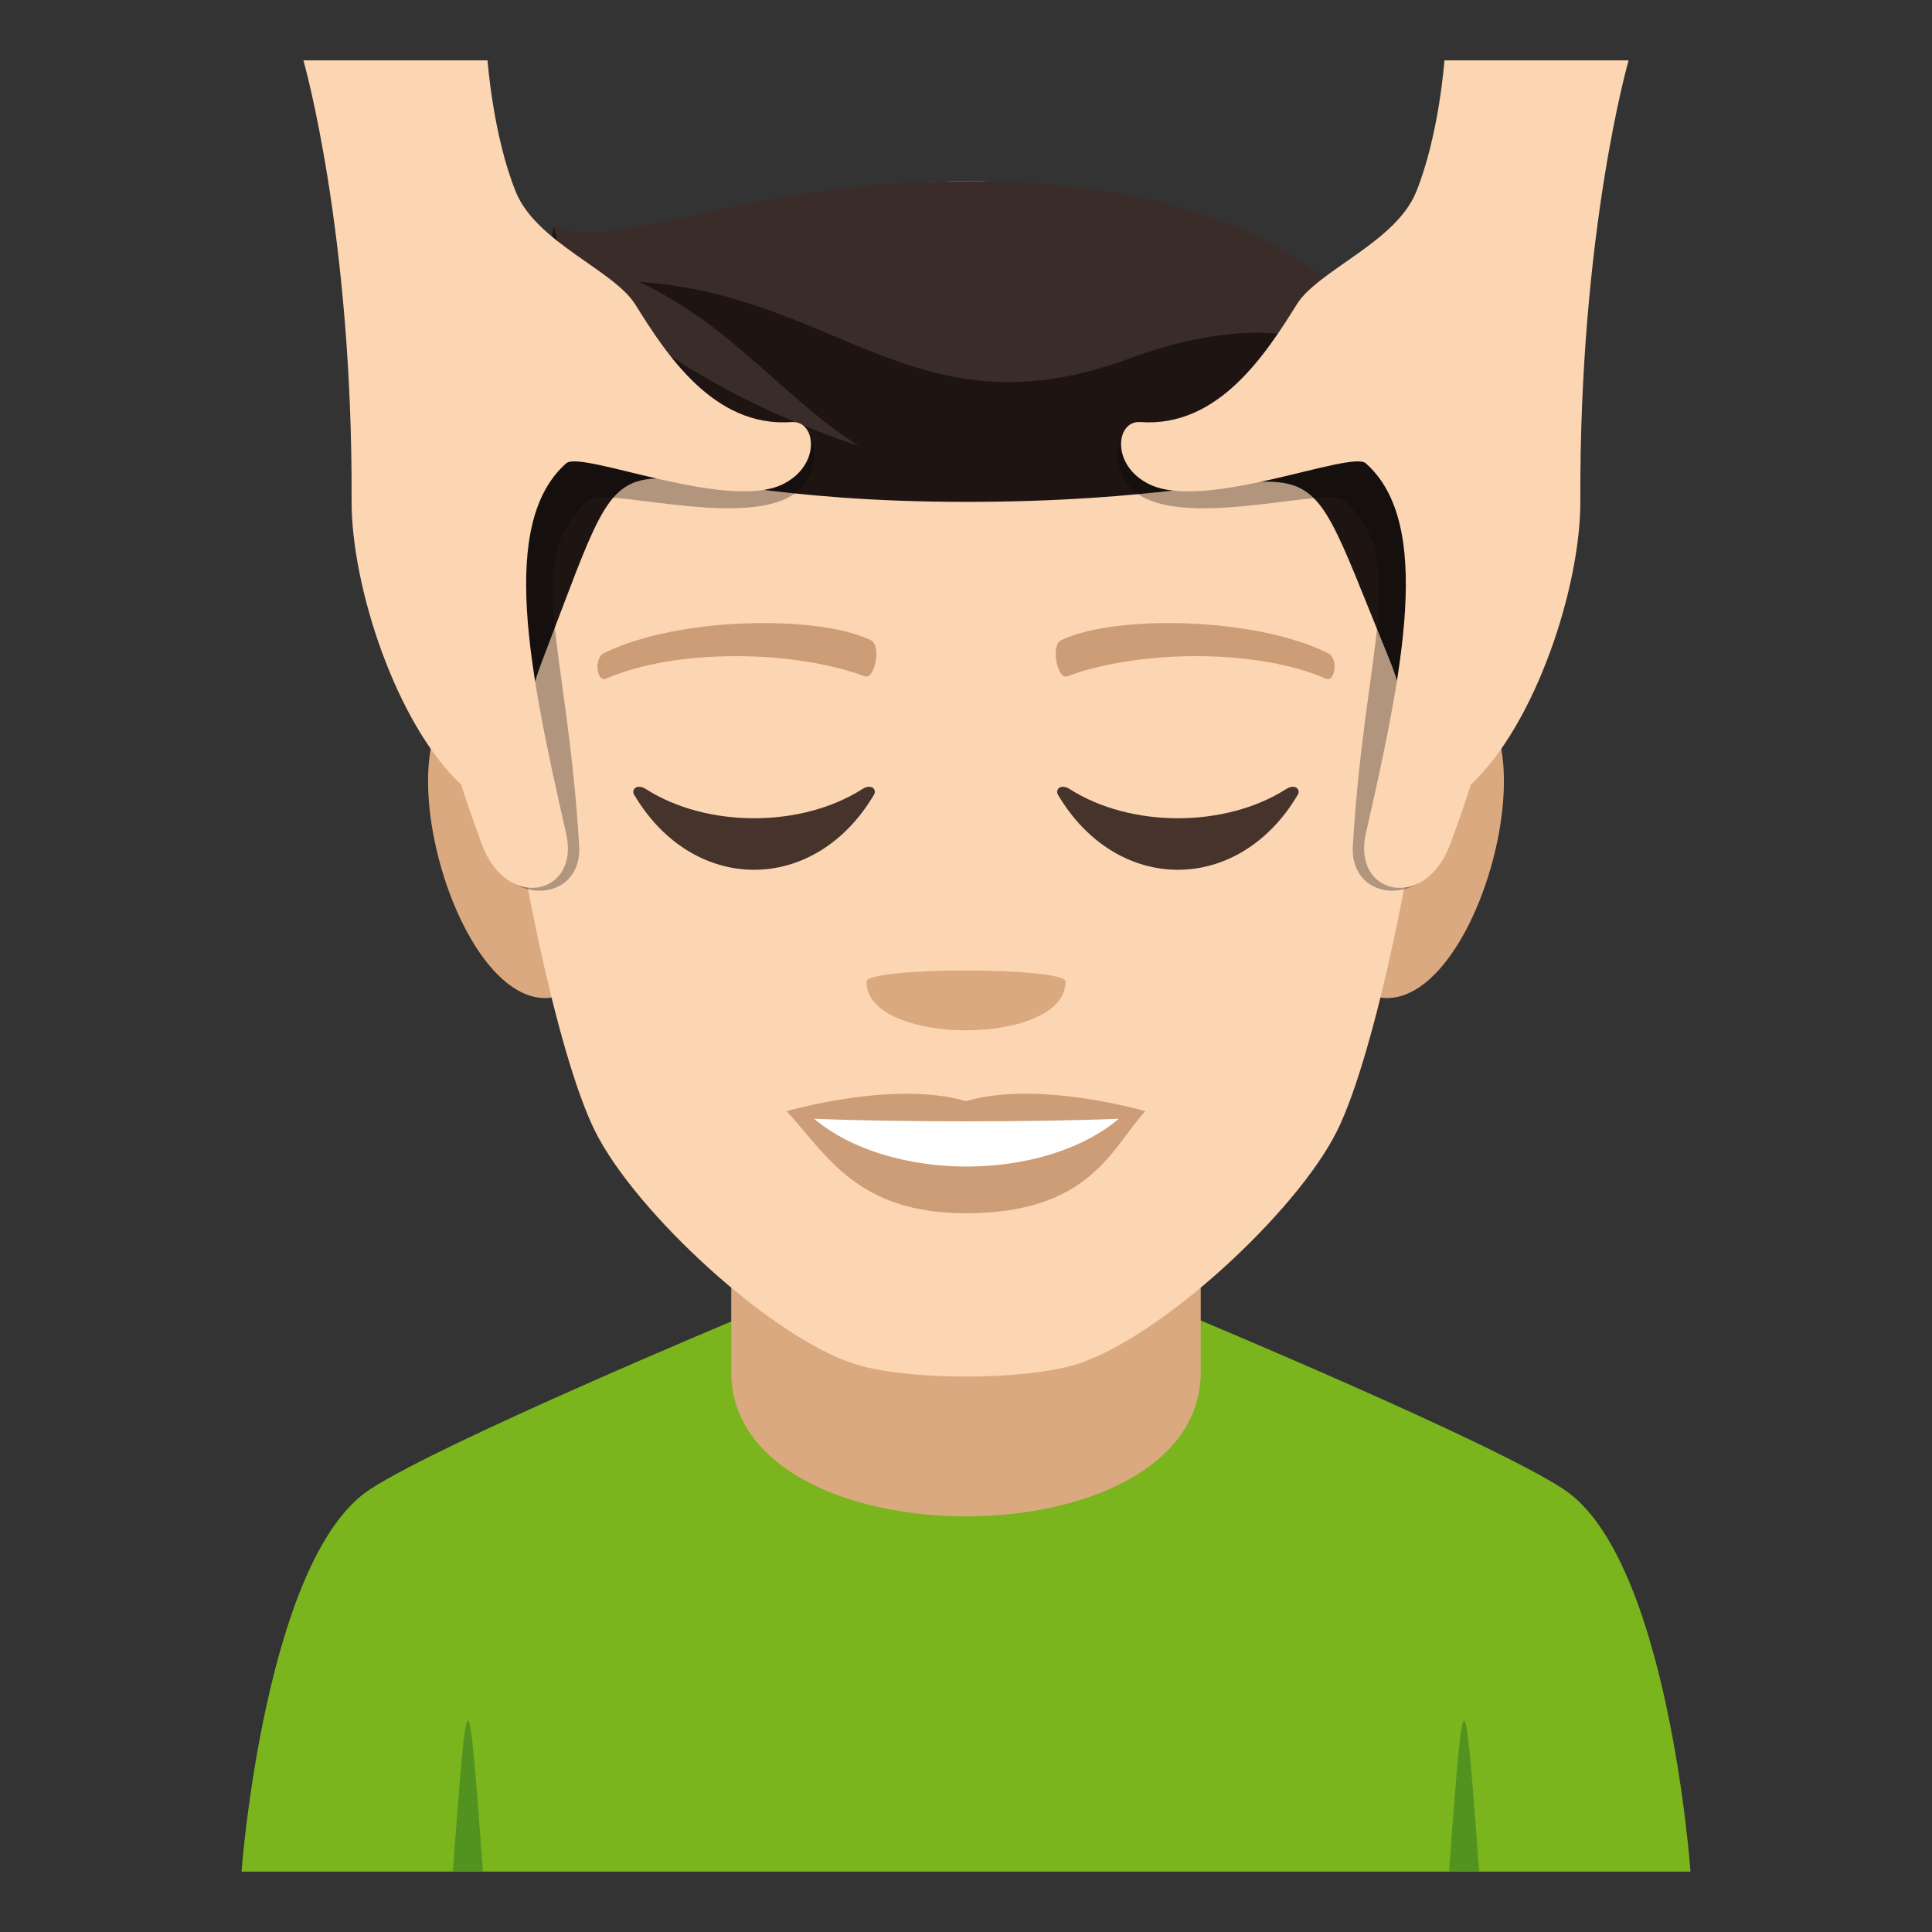 <svg enable-background="new 0 0 64 64" height="64" viewBox="0 0 64 64" width="64" xmlns="http://www.w3.org/2000/svg"><rect x="0" y="0" width="64" height="64" fill="#333333" stroke="none"/><path d="m12.256 49.337c2.4-1.572 12.361-5.726 12.361-5.726h14.842s9.951 4.145 12.34 5.723c3.469 2.288 4.201 12.665 4.201 12.665h-48s.775-10.385 4.256-12.662z" fill="#7ab51d"/><g fill="#dba97f"><path d="m24.223 45.446c0 6.381 15.553 6.381 15.553 0 0-3.891 0-10.324 0-10.324h-15.553z"/><path d="m16.611 22.874c-5.147-.928-1.127 13.463 2.902 9.494 1.866-1.842-.495-9.058-2.902-9.494z"/><path d="m47.391 22.874c-2.406.436-4.77 7.652-2.9 9.494 4.027 3.969 8.042-10.422 2.9-9.494z"/></g><path d="m32 6.001c-10.641 0-15.77 8.051-15.125 19.246.127 2.254 1.524 9.6 2.842 12.234 1.348 2.695 5.861 6.852 8.625 7.713 1.746.543 5.568.543 7.314 0 2.766-.861 7.277-5.018 8.627-7.713 1.318-2.635 2.715-9.98 2.844-12.234.643-11.195-4.484-19.246-15.127-19.246z" fill="#fcd5b2"/><path d="m32 36.478c-2.395-.705-5.939.332-5.939.332 1.349 1.47 2.339 3.38 5.939 3.38 4.125 0 4.824-2.166 5.939-3.381 0 .001-3.548-1.04-5.939-.331z" fill="#cc9d76"/><path d="m26.967 37.06c2.508 2.105 7.576 2.117 10.098 0-2.674.113-7.407.115-10.098 0z" fill="#fff"/><path d="m35.299 32.519c0 2.148-6.598 2.148-6.598 0 0-.493 6.598-.493 6.598 0z" fill="#dba97f"/><path d="m32 6.001c-7.32 0-11.744 2.418-13.65 1.49 0 0-.207 1.248.539 2.061 0 0-.789.684-2.063-.469-1.213 3.939 2.389 6.221 15.174 6.221 12.787 0 9.732-3.113 16.018 2.356-.618-6.741-4.899-11.659-16.018-11.659z" fill="#3a2c29"/><path d="m37.414 11.876c-7.039 2.6-9.613-2.088-16.254-2.541 3.158 1.492 4.701 3.787 7.295 5.443-5.646-1.889-9.789-5.141-10.103-7.275 0 0-.943 3.117 2.783 5.447-3.563.33-4.307-3.855-4.307-3.855-1.803 2.898-1.553 12.246.451 19.182.334-2.475-.428-3.498.717-6.48 3.424-8.914 1.221-5.172 14.006-5.172s10.477-3.414 14.004 5.172c1.053 2.559.385 4.006.719 6.48 4.203-15.639-1.842-19.157-9.311-16.401z" fill="#1e1513"/><path d="m43.982 21.632c-2.434-1.207-7.09-1.268-8.824-.426-.371.164-.127 1.31.186 1.199 2.418-.895 6.318-.916 8.582.078.301.127.426-.681.056-.851z" fill="#cc9d76"/><path d="m20.018 21.632c2.434-1.207 7.09-1.268 8.826-.426.371.164.127 1.31-.188 1.199-2.422-.895-6.316-.916-8.582.078-.3.127-.425-.681-.056-.851z" fill="#cc9d76"/><path d="m28.561 26.142c-2.016 1.285-5.145 1.285-7.16 0-.309-.197-.492.016-.395.182 1.957 3.318 5.99 3.318 7.947 0 .1-.167-.086-.38-.392-.182z" fill="#45332c"/><path d="m42.6 26.142c-2.016 1.285-5.145 1.285-7.16 0-.309-.197-.49.016-.395.182 1.957 3.318 5.99 3.318 7.947 0 .1-.167-.086-.38-.392-.182z" fill="#45332c"/><path d="m26.328 14.153c-2.59.191-13.893-5.953-13.932 2.955-.012 2.814 3.393 8.486 3.537 10.149.25 2.875 3.371 2.84 3.252.771-.396-6.791-1.928-9.469.314-11.459.496-.44 4.701.84 6.559-.061 1.286-.624 1.091-2.413.27-2.355z" opacity=".3"/><path d="m26.223 13.981c-2.59.191-4.166-2.273-5.182-3.9-.705-1.129-3.271-2.049-3.951-3.719-.762-1.875-.939-4.361-.939-4.361h-6.1s1.635 5.68 1.596 14.586c-.012 2.814 1.467 7.379 3.629 9.406 0 0 .25.803.693 1.992.828 2.221 3.246 1.656 2.787-.365-1.225-5.383-2.242-10.283 0-12.273.496-.439 5.311 1.6 7.168.697 1.285-.623 1.119-2.121.299-2.063z" fill="#fcd5b2"/><path d="m37.67 14.153c2.592.191 13.895-5.953 13.932 2.955.014 2.814-3.391 8.486-3.535 10.149-.25 2.875-3.373 2.84-3.252.771.395-6.791 1.928-9.469-.314-11.459-.496-.44-4.703.84-6.559-.061-1.286-.624-1.09-2.413-.272-2.355z" opacity=".3"/><path d="m37.775 13.981c2.592.191 4.168-2.273 5.184-3.9.703-1.129 3.271-2.049 3.951-3.719.762-1.875.939-4.361.939-4.361h6.1s-1.635 5.68-1.598 14.586c.014 2.814-1.465 7.379-3.627 9.406 0 0-.25.803-.693 1.992-.828 2.221-3.248 1.656-2.787-.365 1.223-5.383 2.242-10.283 0-12.273-.496-.439-5.313 1.6-7.168.697-1.285-.623-1.119-2.121-.301-2.063z" fill="#fcd5b2"/><path d="m15 61.999h1c-.5-6.666-.5-6.666-1 0z" fill="#529320"/><path d="m48 61.999h1c-.5-6.666-.5-6.666-1 0z" fill="#529320"/></svg>